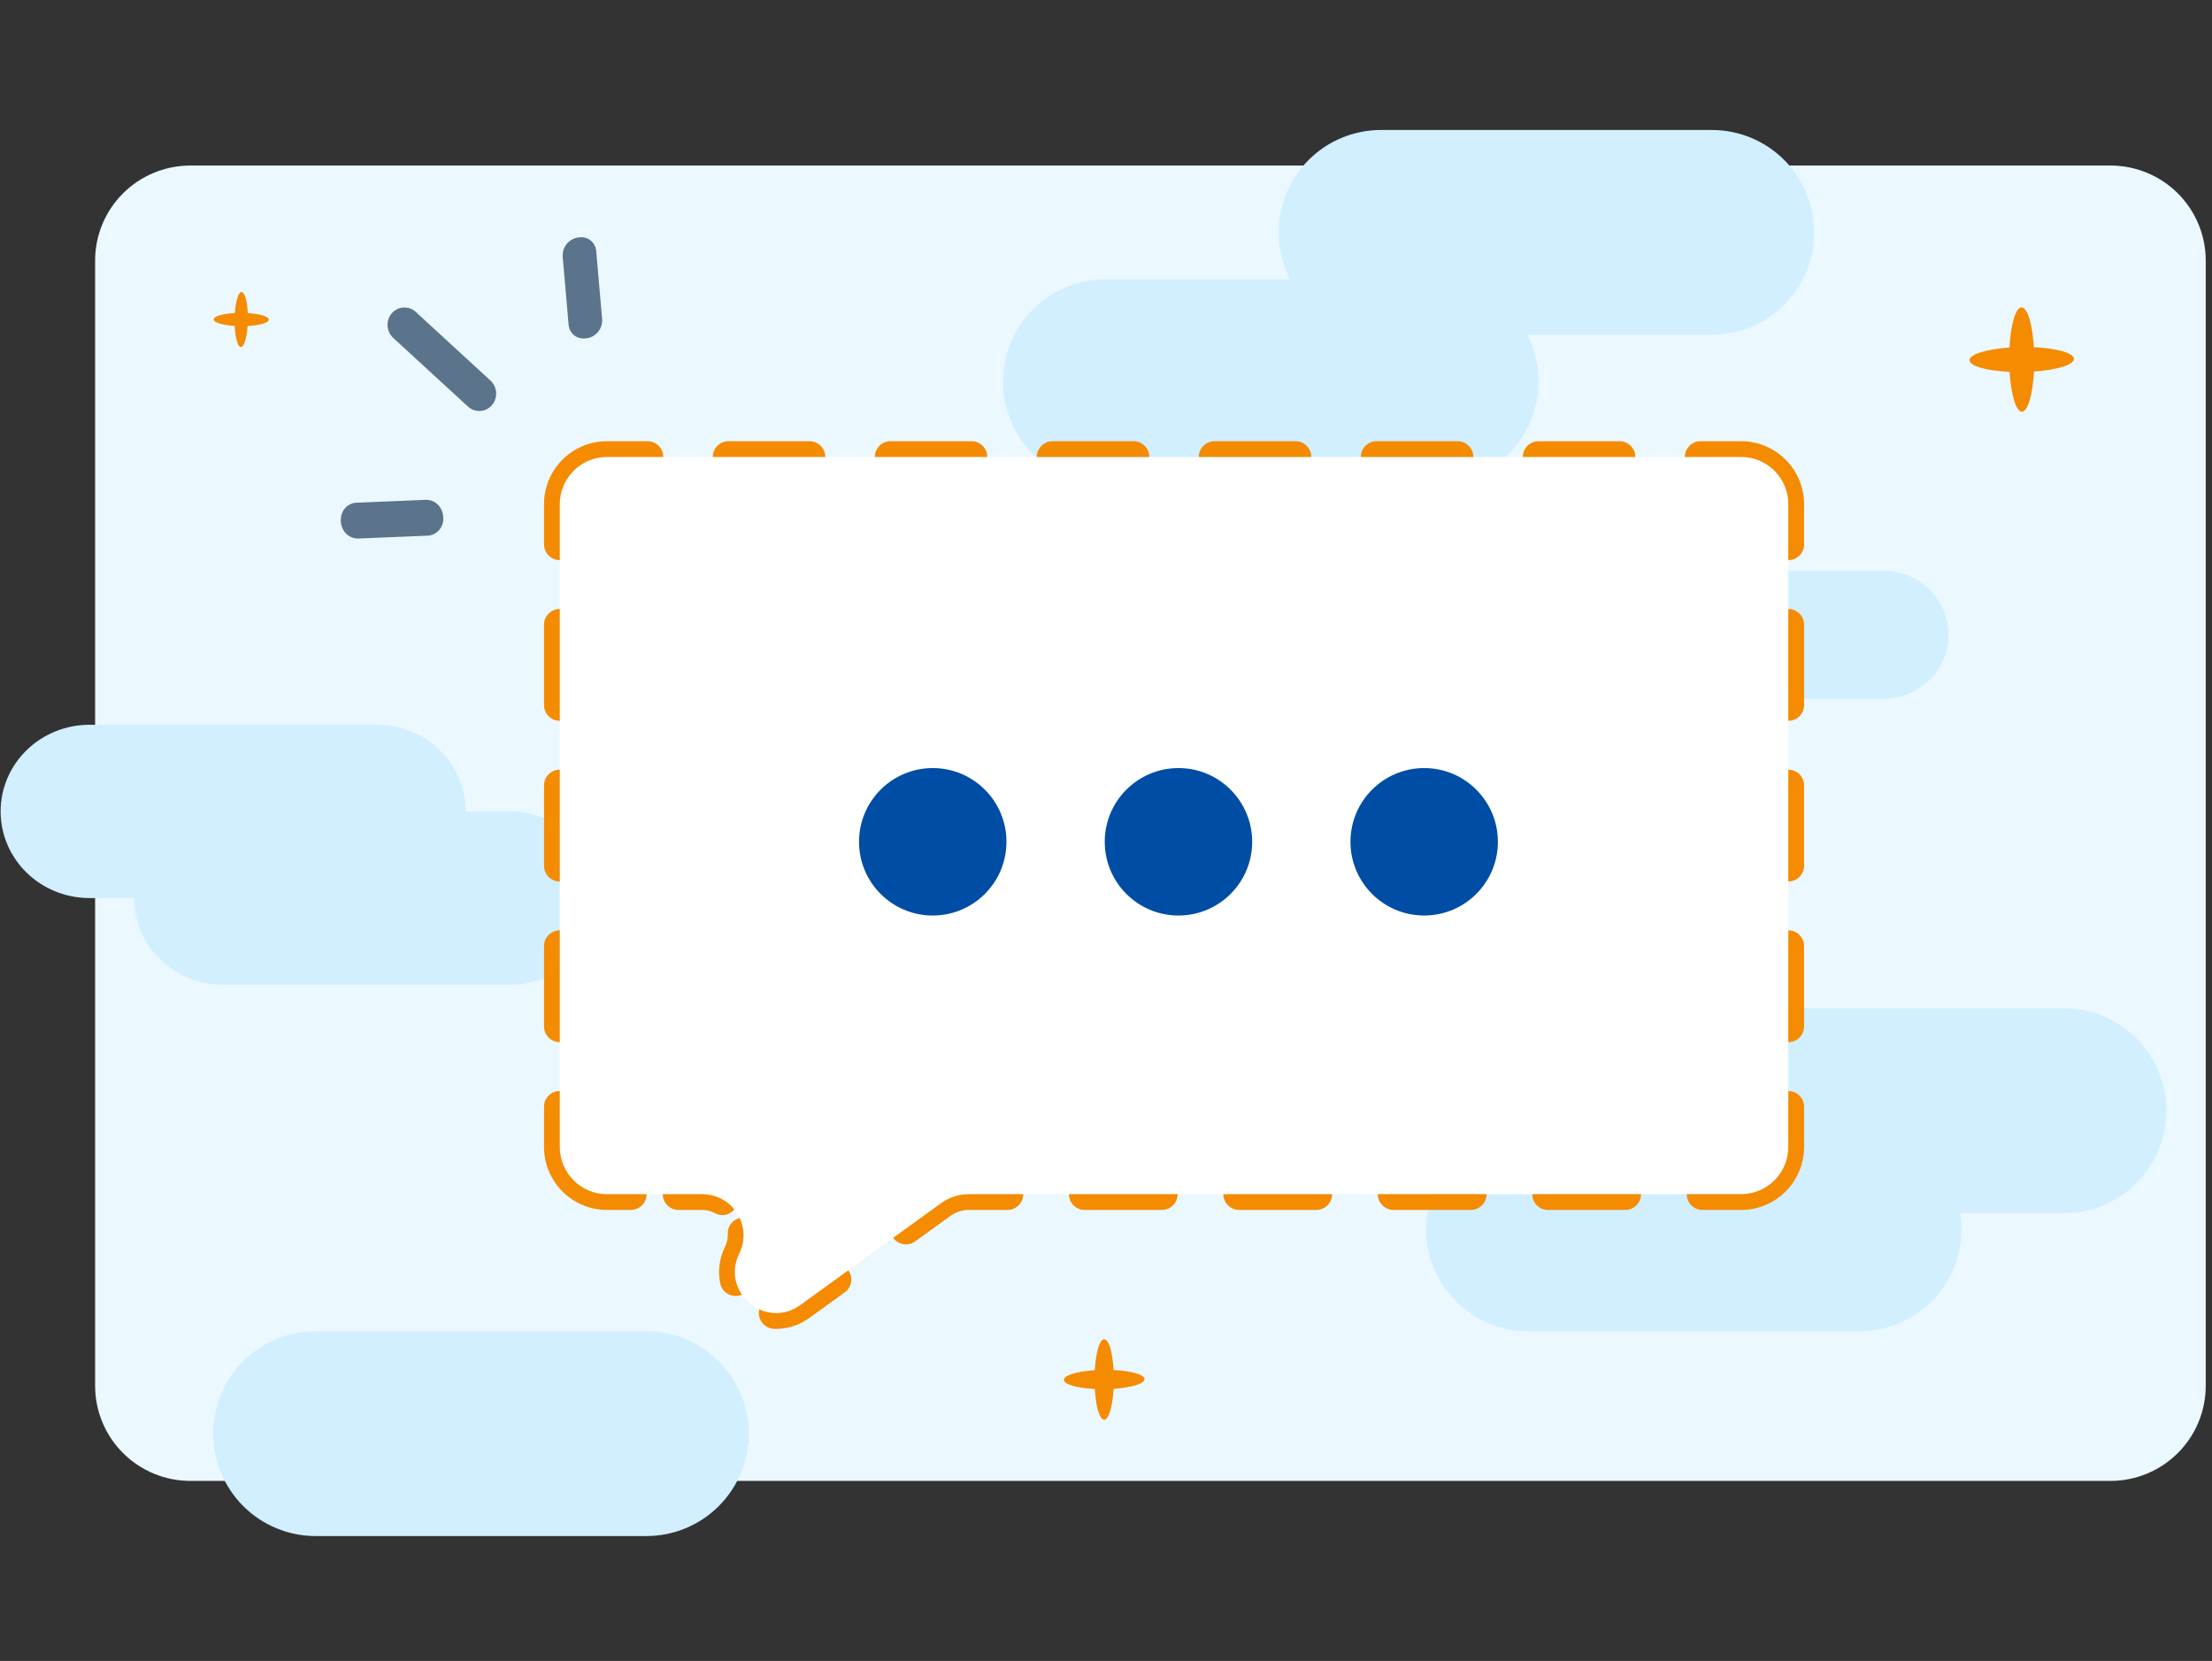 <svg width="321" height="241" viewBox="0 0 321 241" fill="none" xmlns="http://www.w3.org/2000/svg">
<rect x="0" y="0" width="321" height="241" fill="#333333" stroke="none"/>
<path d="M306.256 24.02H27.638C25.822 24.018 24.023 24.373 22.345 25.065C20.667 25.757 19.142 26.771 17.857 28.051C16.572 29.331 15.553 30.851 14.857 32.523C14.162 34.196 13.804 35.989 13.804 37.799V201.084C13.804 204.742 15.262 208.25 17.856 210.837C20.45 213.424 23.969 214.877 27.638 214.877H306.256C309.925 214.877 313.444 213.424 316.038 210.837C318.632 208.25 320.09 204.742 320.09 201.084V37.799C320.09 35.989 319.732 34.196 319.037 32.523C318.341 30.851 317.322 29.331 316.037 28.051C314.752 26.771 313.227 25.757 311.549 25.065C309.871 24.373 308.072 24.018 306.256 24.02Z" fill="#EBF8FF"/>
<path d="M248.425 18.861H200.398C198.448 18.861 196.518 19.246 194.717 19.992C192.916 20.739 191.28 21.833 189.902 23.213C188.523 24.593 187.43 26.23 186.684 28.033C185.938 29.835 185.554 31.767 185.554 33.718C185.554 35.669 185.938 37.602 186.684 39.404C187.43 41.207 188.523 42.844 189.902 44.224C191.28 45.604 192.916 46.698 194.717 47.445C196.518 48.191 198.448 48.576 200.398 48.576H248.425C252.362 48.576 256.137 47.01 258.921 44.224C261.705 41.438 263.268 37.659 263.268 33.718C263.268 29.778 261.705 25.999 258.921 23.213C256.137 20.427 252.362 18.861 248.425 18.861Z" fill="#D1EFFF"/>
<path d="M208.424 40.525H160.397C158.448 40.525 156.518 40.91 154.717 41.656C152.916 42.403 151.28 43.497 149.901 44.877C148.523 46.257 147.43 47.894 146.684 49.697C145.938 51.499 145.554 53.431 145.554 55.383C145.554 57.334 145.938 59.266 146.684 61.068C147.43 62.871 148.523 64.508 149.901 65.888C151.28 67.268 152.916 68.362 154.717 69.109C156.518 69.855 158.448 70.24 160.397 70.24H208.424C212.361 70.24 216.137 68.674 218.92 65.888C221.704 63.102 223.268 59.323 223.268 55.383C223.268 51.442 221.704 47.663 218.92 44.877C216.137 42.091 212.361 40.525 208.424 40.525Z" fill="#D1EFFF"/>
<path d="M74.055 117.734H67.582C67.582 114.399 66.224 111.202 63.806 108.844C61.388 106.487 58.109 105.162 54.69 105.162H12.982C9.563 105.162 6.283 106.487 3.866 108.844C1.448 111.202 0.09 114.399 0.09 117.734C0.09 121.068 1.448 124.265 3.866 126.623C6.283 128.98 9.563 130.305 12.982 130.305H19.455C19.455 133.639 20.813 136.837 23.231 139.194C25.648 141.552 28.927 142.876 32.347 142.876H74.055C77.474 142.876 80.753 141.552 83.171 139.194C85.589 136.837 86.947 133.639 86.947 130.305C86.947 126.971 85.589 123.773 83.171 121.416C80.753 119.058 77.474 117.734 74.055 117.734Z" fill="#D1EFFF"/>
<path d="M93.817 193.162H45.79C43.841 193.162 41.911 193.546 40.11 194.293C38.309 195.04 36.673 196.134 35.294 197.514C33.916 198.893 32.823 200.531 32.077 202.334C31.331 204.136 30.947 206.068 30.947 208.019C30.947 209.97 31.331 211.902 32.077 213.705C32.823 215.507 33.916 217.145 35.294 218.525C36.673 219.904 38.309 220.999 40.11 221.745C41.911 222.492 43.841 222.876 45.79 222.876H93.817C97.754 222.876 101.53 221.311 104.313 218.525C107.097 215.739 108.661 211.96 108.661 208.019C108.661 204.079 107.097 200.3 104.313 197.514C101.53 194.727 97.754 193.162 93.817 193.162Z" fill="#D1EFFF"/>
<path d="M299.532 146.305H251.505C249.556 146.305 247.626 146.689 245.825 147.436C244.024 148.182 242.388 149.277 241.009 150.656C239.631 152.036 238.537 153.674 237.791 155.476C237.046 157.279 236.662 159.211 236.662 161.162C236.662 163.113 237.046 165.045 237.791 166.847C238.537 168.65 239.631 170.288 241.009 171.667C242.388 173.047 244.024 174.141 245.825 174.888C247.626 175.635 249.556 176.019 251.505 176.019H299.532C303.469 176.019 307.245 174.454 310.028 171.667C312.812 168.881 314.376 165.102 314.376 161.162C314.376 157.221 312.812 153.442 310.028 150.656C307.245 147.87 303.469 146.305 299.532 146.305Z" fill="#D1EFFF"/>
<path d="M269.818 163.449H221.79C219.841 163.449 217.911 163.834 216.11 164.58C214.309 165.327 212.673 166.421 211.294 167.801C209.916 169.18 208.823 170.818 208.077 172.621C207.331 174.423 206.947 176.355 206.947 178.306C206.947 180.257 207.331 182.189 208.077 183.992C208.823 185.794 209.916 187.432 211.294 188.812C212.673 190.192 214.309 191.286 216.11 192.033C217.911 192.779 219.841 193.163 221.79 193.163H269.818C273.754 193.163 277.53 191.598 280.313 188.812C283.097 186.026 284.661 182.247 284.661 178.306C284.661 174.366 283.097 170.587 280.313 167.801C277.53 165.015 273.754 163.449 269.818 163.449Z" fill="#D1EFFF"/>
<path d="M84.093 34.438C84.389 34.399 84.69 34.422 84.977 34.508C85.264 34.593 85.531 34.737 85.76 34.932C85.989 35.127 86.175 35.368 86.308 35.639C86.44 35.91 86.514 36.206 86.527 36.508L87.377 46.252C87.406 46.603 87.366 46.955 87.259 47.289C87.152 47.624 86.98 47.933 86.753 48.198C86.527 48.464 86.249 48.681 85.938 48.837C85.627 48.994 85.288 49.085 84.941 49.107C84.798 49.12 84.654 49.122 84.511 49.111C83.981 49.08 83.482 48.849 83.111 48.464C82.74 48.08 82.525 47.569 82.507 47.033L81.66 37.294C81.63 36.943 81.669 36.591 81.776 36.256C81.883 35.922 82.054 35.613 82.281 35.347C82.507 35.081 82.784 34.864 83.095 34.708C83.406 34.551 83.746 34.46 84.093 34.438Z" fill="#5B738B"/>
<path d="M58.551 44.622C58.877 44.601 59.204 44.647 59.512 44.757C59.82 44.868 60.102 45.041 60.341 45.265L71.179 55.22C71.662 55.669 71.955 56.29 71.996 56.952C72.037 57.614 71.823 58.267 71.398 58.773C71.002 59.241 70.447 59.542 69.842 59.616C69.493 59.658 69.139 59.623 68.805 59.515C68.47 59.407 68.163 59.227 67.903 58.987L57.066 49.032C56.579 48.581 56.285 47.957 56.245 47.291C56.205 46.625 56.422 45.969 56.85 45.461C57.063 45.213 57.324 45.011 57.616 44.867C57.908 44.722 58.227 44.639 58.551 44.622Z" fill="#5B738B"/>
<path d="M49.752 74.195C49.947 73.821 50.239 73.507 50.596 73.287C50.952 73.066 51.361 72.946 51.778 72.939L61.707 72.528C63.349 72.459 64.283 73.793 64.331 75.093C64.369 75.624 64.236 76.155 63.952 76.605C63.667 77.054 63.246 77.399 62.751 77.587C62.51 77.671 62.257 77.717 62.002 77.725L52.074 78.136C51.639 78.163 51.205 78.071 50.818 77.869C50.431 77.668 50.106 77.364 49.877 76.99C49.623 76.574 49.477 76.099 49.455 75.61C49.433 75.121 49.535 74.634 49.752 74.195Z" fill="#5B738B"/>
<path d="M300.965 52.072C300.964 51.215 298.474 50.533 295.148 50.381C294.954 47.063 294.219 44.597 293.361 44.6C292.503 44.603 291.793 47.09 291.615 50.425C288.28 50.657 285.801 51.405 285.813 52.263C285.826 53.121 288.304 53.804 291.63 53.954C291.834 57.271 292.56 59.738 293.416 59.735C294.271 59.732 294.985 57.245 295.164 53.91C298.499 53.678 300.976 52.93 300.965 52.072Z" fill="#F58B00"/>
<path d="M166.085 200.11C166.087 199.449 164.167 198.915 161.601 198.788C161.461 196.228 160.901 194.322 160.239 194.322C159.577 194.322 159.022 196.239 158.874 198.812C156.299 198.981 154.384 199.551 154.391 200.213C154.398 200.876 156.309 201.41 158.876 201.535C159.023 204.096 159.576 206.001 160.236 206.002C160.896 206.002 161.455 204.085 161.602 201.512C164.177 201.342 166.091 200.773 166.085 200.11Z" fill="#F58B00"/>
<path d="M39.009 46.377C39.016 45.925 37.707 45.543 35.953 45.434C35.879 43.68 35.513 42.372 35.06 42.366C34.607 42.36 34.21 43.667 34.087 45.426C32.324 45.519 31.009 45.892 31.008 46.346C31.007 46.799 32.309 47.181 34.064 47.289C34.143 49.042 34.504 50.351 34.956 50.357C35.408 50.363 35.806 49.056 35.93 47.297C37.693 47.203 39.007 46.83 39.009 46.377Z" fill="#F58B00"/>
<path d="M273.306 82.824H242.703C241.461 82.824 240.231 83.064 239.084 83.531C237.936 83.998 236.894 84.681 236.015 85.544C235.137 86.406 234.44 87.43 233.965 88.556C233.49 89.683 233.245 90.89 233.245 92.109C233.245 93.329 233.49 94.536 233.965 95.662C234.44 96.789 235.137 97.812 236.015 98.675C236.894 99.537 237.936 100.221 239.084 100.687C240.231 101.154 241.461 101.394 242.703 101.394H273.306C275.815 101.394 278.221 100.416 279.995 98.675C281.768 96.933 282.765 94.572 282.765 92.109C282.765 89.647 281.768 87.285 279.995 85.544C278.221 83.802 275.815 82.824 273.306 82.824Z" fill="#D1EFFF"/>
<path d="M259.518 73.16C259.518 69.373 256.448 66.303 252.661 66.303H88.09C84.302 66.303 81.232 69.373 81.232 73.16V166.417C81.232 170.204 84.302 173.274 88.09 173.274H101.921C106.345 173.274 109.233 177.915 107.279 181.884C104.528 187.469 111.091 193.009 116.135 189.36L136.576 174.575C137.746 173.729 139.152 173.274 140.595 173.274H252.661C256.448 173.274 259.518 170.204 259.518 166.417V73.16Z" fill="white"/>
<path fill-rule="evenodd" clip-rule="evenodd" d="M107.686 180.816C107.791 180.438 107.856 180.057 107.884 179.68C107.903 179.435 107.905 179.192 107.893 178.95C107.873 178.566 107.816 178.188 107.724 177.82C107.631 177.445 107.501 177.08 107.339 176.732C106.299 176.991 105.554 177.956 105.61 179.066C105.64 179.651 105.528 180.266 105.228 180.874C104.346 182.665 104.153 184.519 104.518 186.228C104.782 187.462 105.996 188.249 107.231 187.986C107.382 187.953 107.526 187.907 107.662 187.848C107.445 187.531 107.256 187.193 107.103 186.839C106.952 186.491 106.834 186.127 106.753 185.75C106.639 185.216 106.6 184.656 106.65 184.082C106.683 183.709 106.753 183.331 106.863 182.949C106.966 182.596 107.103 182.24 107.279 181.884C107.452 181.532 107.587 181.175 107.686 180.816ZM123.098 184.325C123.837 185.348 123.608 186.777 122.585 187.516L117.475 191.213C115.858 192.382 114.063 192.884 112.316 192.811C111.055 192.758 110.075 191.693 110.128 190.432C110.135 190.277 110.156 190.127 110.191 189.983C110.54 190.145 110.905 190.273 111.281 190.366C111.649 190.456 112.027 190.511 112.412 190.527C113.641 190.579 114.932 190.231 116.135 189.361L123.098 184.325ZM148.484 173.275C148.484 174.537 147.461 175.56 146.198 175.56H140.595C139.633 175.56 138.695 175.864 137.916 176.428L132.806 180.124C131.783 180.864 130.354 180.634 129.614 179.611L136.576 174.576C137.746 173.73 139.152 173.275 140.595 173.275H148.484ZM170.897 173.275C170.897 174.537 169.874 175.56 168.612 175.56H157.405C156.143 175.56 155.119 174.537 155.119 173.275H170.897ZM193.31 173.275C193.31 174.537 192.287 175.56 191.025 175.56H179.818C178.556 175.56 177.532 174.537 177.532 173.275H193.31ZM215.724 173.275C215.724 174.537 214.7 175.56 213.438 175.56H202.231C200.969 175.56 199.946 174.537 199.946 173.275H215.724ZM238.137 173.275C238.137 174.537 237.113 175.56 235.851 175.56H224.644C223.382 175.56 222.359 174.537 222.359 173.275H238.137ZM259.518 158.303C260.78 158.303 261.804 159.327 261.804 160.589V166.418C261.804 171.467 257.71 175.56 252.661 175.56H247.058C245.795 175.56 244.772 174.537 244.772 173.275H252.661C256.448 173.275 259.518 170.205 259.518 166.418V158.303ZM259.518 134.989C260.78 134.989 261.804 136.012 261.804 137.275V148.932C261.804 150.194 260.78 151.218 259.518 151.218V134.989ZM259.518 111.675C260.78 111.675 261.804 112.698 261.804 113.96V125.618C261.804 126.88 260.78 127.903 259.518 127.903V111.675ZM259.518 88.36C260.78 88.36 261.804 89.384 261.804 90.646V102.303C261.804 103.566 260.78 104.589 259.518 104.589V88.36ZM244.498 66.303C244.498 65.041 245.521 64.018 246.783 64.018H252.661C257.71 64.018 261.804 68.111 261.804 73.16V78.989C261.804 80.251 260.78 81.275 259.518 81.275V73.16C259.518 69.373 256.448 66.303 252.661 66.303H244.498ZM220.987 66.303C220.987 65.041 222.011 64.018 223.273 64.018H235.028C236.291 64.018 237.314 65.041 237.314 66.303H220.987ZM197.477 66.303C197.477 65.041 198.501 64.018 199.763 64.018H211.518C212.78 64.018 213.804 65.041 213.804 66.303H197.477ZM173.967 66.303C173.967 65.041 174.99 64.018 176.253 64.018H188.008C189.27 64.018 190.294 65.041 190.294 66.303H173.967ZM150.457 66.303C150.457 65.041 151.48 64.018 152.742 64.018H164.498C165.76 64.018 166.783 65.041 166.783 66.303H150.457ZM126.947 66.303C126.947 65.041 127.97 64.018 129.232 64.018H140.987C142.25 64.018 143.273 65.041 143.273 66.303H126.947ZM119.763 66.303C119.763 65.041 118.74 64.018 117.477 64.018H105.722C104.46 64.018 103.436 65.041 103.436 66.303H119.763ZM81.232 81.275C79.97 81.275 78.947 80.251 78.947 78.989V73.16C78.947 68.111 83.04 64.018 88.089 64.018H93.967C95.229 64.018 96.253 65.041 96.253 66.303H88.089C84.302 66.303 81.232 69.373 81.232 73.16V81.275ZM81.232 104.589C79.97 104.589 78.947 103.566 78.947 102.303V90.646C78.947 89.384 79.97 88.36 81.232 88.36V104.589ZM81.232 127.903C79.97 127.903 78.947 126.88 78.947 125.618V113.96C78.947 112.698 79.97 111.675 81.232 111.675V127.903ZM81.232 151.218C79.97 151.218 78.947 150.194 78.947 148.932V137.275C78.947 136.012 79.97 134.989 81.232 134.989V151.218ZM93.833 173.275C93.833 174.537 92.81 175.56 91.547 175.56H88.089C83.04 175.56 78.947 171.467 78.947 166.418V160.589C78.947 159.327 79.97 158.303 81.232 158.303V166.418C81.232 170.205 84.302 173.275 88.089 173.275H93.833ZM106.57 175.497C105.879 176.315 104.683 176.557 103.712 176.016C103.201 175.731 102.599 175.56 101.921 175.56H98.463C97.201 175.56 96.178 174.537 96.178 173.275H101.921C102.996 173.275 103.979 173.548 104.825 174.02C105.161 174.207 105.475 174.425 105.765 174.67C106.06 174.92 106.329 175.197 106.57 175.497Z" fill="#F58B00"/>
<path d="M195.976 122.142C195.976 128.05 200.765 132.84 206.673 132.84C212.581 132.84 217.37 128.05 217.37 122.142C217.37 116.235 212.581 111.445 206.673 111.445C200.765 111.445 195.976 116.235 195.976 122.142Z" fill="#004DA5"/>
<path d="M124.661 122.142C124.661 128.05 129.45 132.84 135.358 132.84C141.266 132.84 146.055 128.05 146.055 122.142C146.055 116.235 141.266 111.445 135.358 111.445C129.45 111.445 124.661 116.235 124.661 122.142Z" fill="#004DA5"/>
<path d="M160.319 122.142C160.319 128.05 165.108 132.84 171.016 132.84C176.924 132.84 181.713 128.05 181.713 122.142C181.713 116.235 176.924 111.445 171.016 111.445C165.108 111.445 160.319 116.235 160.319 122.142Z" fill="#004DA5"/>
</svg>
